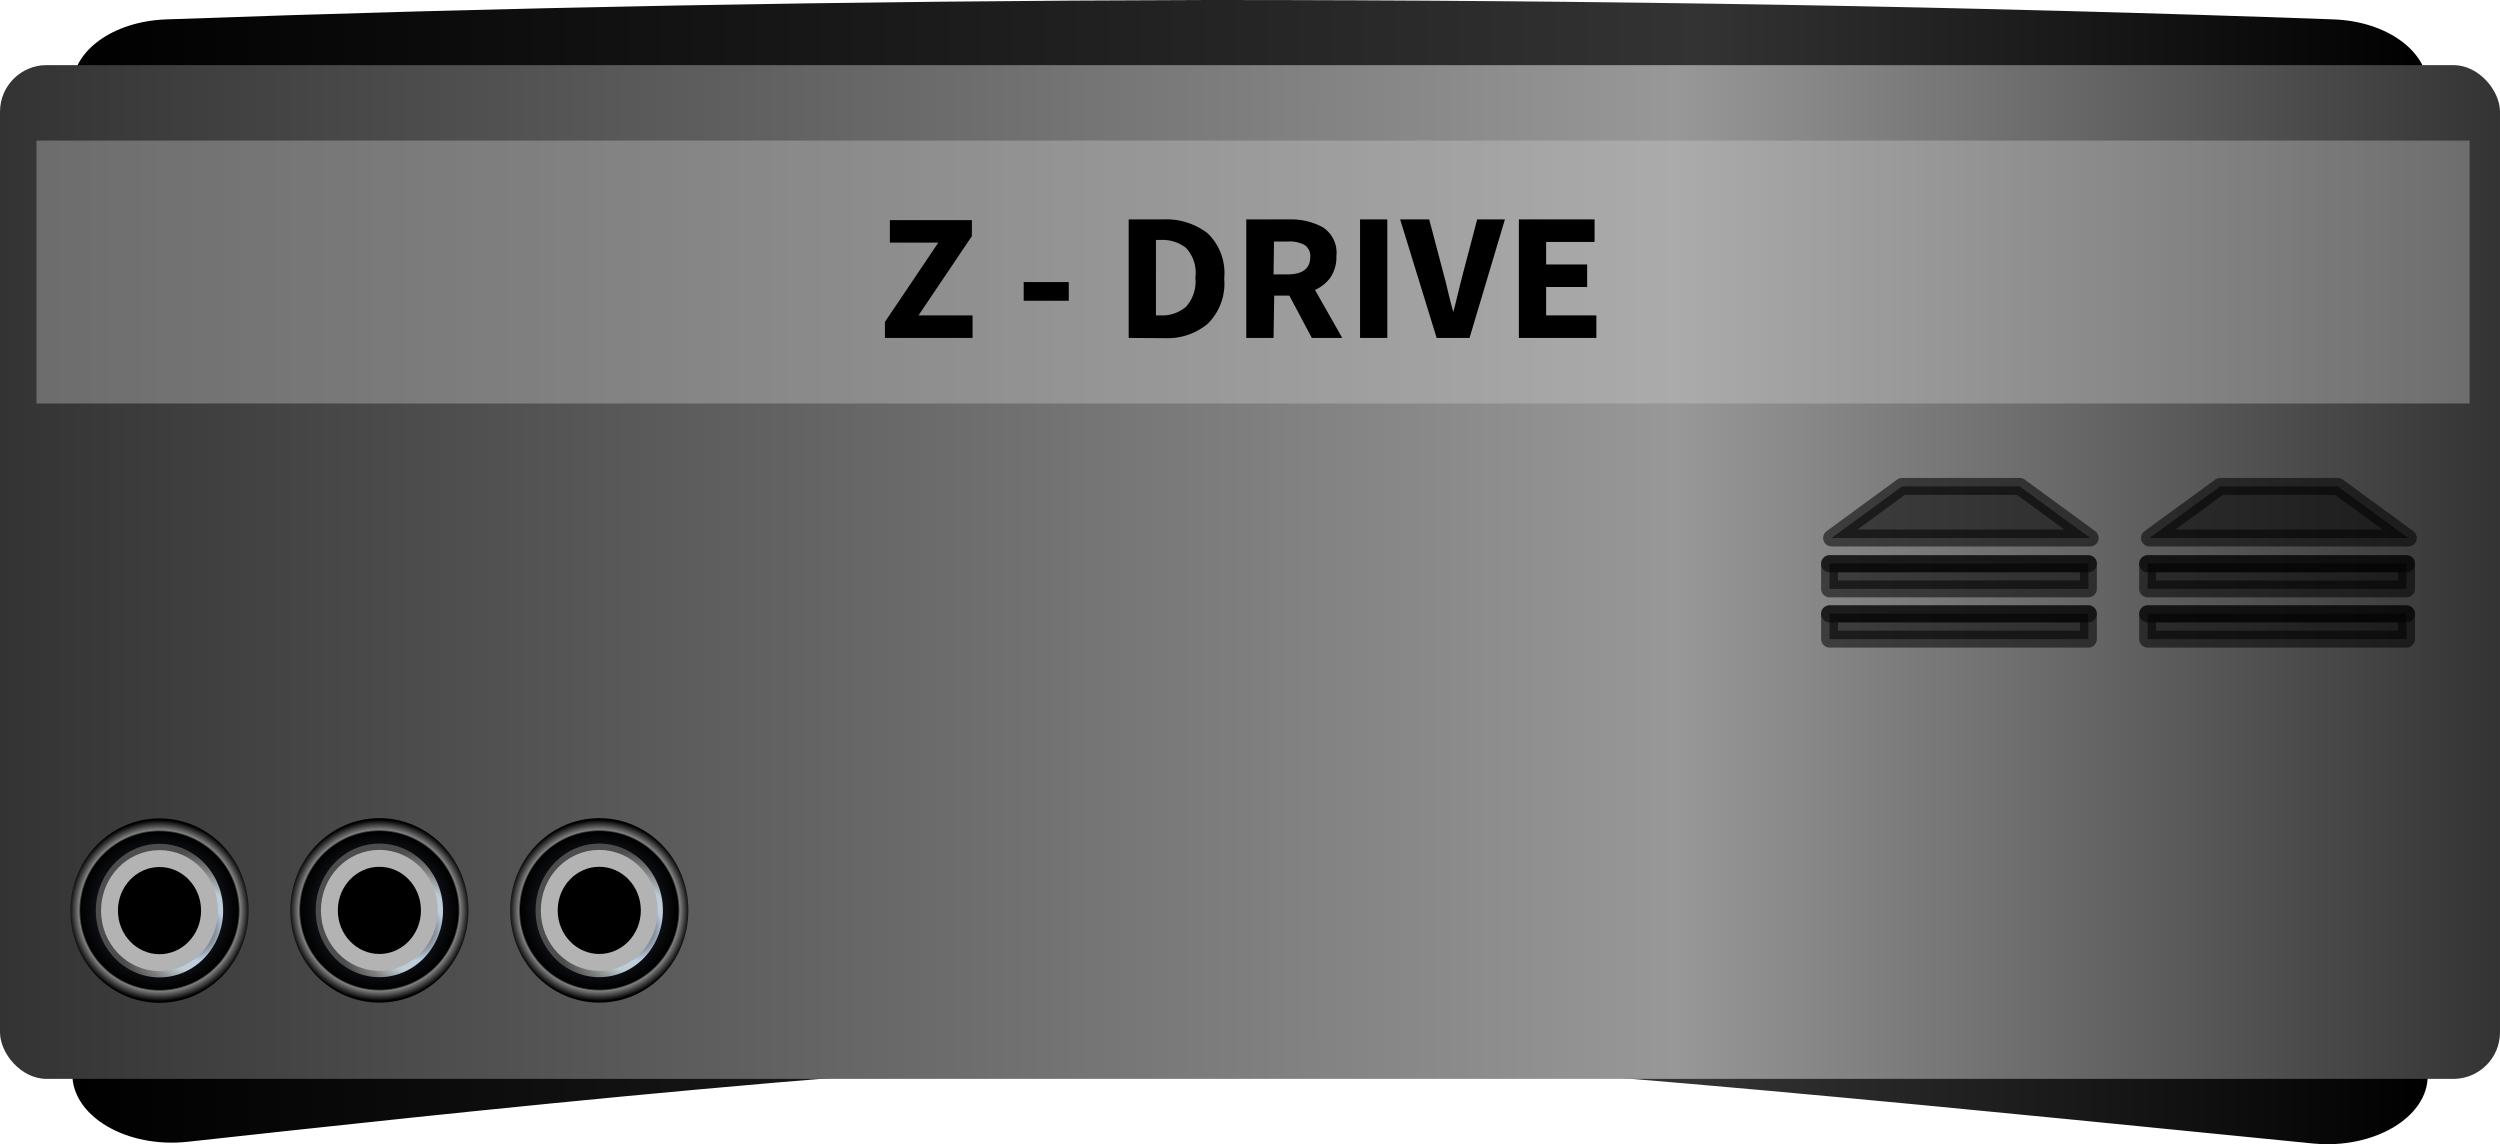<svg id="Layer_1" data-name="Layer 1" xmlns="http://www.w3.org/2000/svg" xmlns:xlink="http://www.w3.org/1999/xlink" viewBox="0 0 110.97 50.78"><defs><style>.cls-1{fill:url(#linear-gradient);}.cls-2{fill:url(#linear-gradient-2);}.cls-3{stroke:#000;opacity:0.54;}.cls-3,.cls-5,.cls-6,.cls-7,.cls-8{stroke-linejoin:round;}.cls-3,.cls-6{stroke-width:0.75px;}.cls-4{fill:#ccc;opacity:0.37;}.cls-5,.cls-7,.cls-8{stroke-width:1.13px;}.cls-5{fill:url(#radial-gradient);stroke:url(#radial-gradient-2);}.cls-6{stroke:#b3b3b3;}.cls-7{fill:url(#radial-gradient-3);stroke:url(#radial-gradient-4);}.cls-8{fill:url(#radial-gradient-5);stroke:url(#radial-gradient-6);}</style><linearGradient id="linear-gradient" x1="3.21" y1="25.39" x2="107.76" y2="25.39" gradientUnits="userSpaceOnUse"><stop offset="0"/><stop offset="0.69" stop-color="#333"/><stop offset="1"/></linearGradient><linearGradient id="linear-gradient-2" y1="25.39" x2="110.97" y2="25.39" gradientUnits="userSpaceOnUse"><stop offset="0" stop-color="#333"/><stop offset="0.67" stop-color="#989898"/><stop offset="1" stop-color="#333"/></linearGradient><radialGradient id="radial-gradient" cx="-954.57" cy="192.6" r="2.24" gradientTransform="translate(1469.14 -259.19) scale(1.53 1.56)" gradientUnits="userSpaceOnUse"><stop offset="0" stop-color="#bccbdf"/><stop offset="0.08" stop-color="#333"/><stop offset="0.39" stop-color="#bdcde0"/><stop offset="0.53" stop-color="#bdccd4"/><stop offset="0.75" stop-color="gray"/><stop offset="0.99" stop-color="#4d4d4d"/></radialGradient><radialGradient id="radial-gradient-2" cx="7.08" cy="40.42" r="4.02" gradientUnits="userSpaceOnUse"><stop offset="0.08" stop-color="#9cc0f3"/><stop offset="0.72" stop-color="#0b0d11"/><stop offset="0.87"/><stop offset="0.89" stop-color="gray"/><stop offset="1"/></radialGradient><radialGradient id="radial-gradient-3" cx="-948.2" cy="192.6" r="2.24" xlink:href="#radial-gradient"/><radialGradient id="radial-gradient-4" cx="16.84" cy="40.41" r="4.02" xlink:href="#radial-gradient-2"/><radialGradient id="radial-gradient-5" cx="-941.83" cy="192.6" r="2.24" xlink:href="#radial-gradient"/><radialGradient id="radial-gradient-6" cx="26.6" cy="40.41" r="4.02" xlink:href="#radial-gradient-2"/></defs><path class="cls-1" d="M107.76,47.76c0,1.84-2.39,3.25-5.06,3-11.22-1.1-37.64-3.86-47.22-3.88-12.67,0-36.62,2.65-47.14,3.8-2.7.3-5.13-1.12-5.13-3V3.87C3.21,2.27,5,.94,7.4.86Q29.51.06,53.65,0q26.12,0,49.92.86c2.36.08,4.19,1.41,4.19,3Z"/><rect class="cls-2" y="2.89" width="110.97" height="45" rx="2.07"/><path class="cls-3" d="M95.41,23.88l3.14-2.29h5.22l3.13,2.29Z"/><rect class="cls-3" x="95.33" y="25.02" width="11.49" height="1.12"/><rect class="cls-3" x="95.33" y="27.25" width="11.49" height="1.12"/><rect class="cls-3" x="95.33" y="25.02" width="11.49" height="0.01"/><rect class="cls-3" x="95.33" y="27.24" width="11.49" height="0.01"/><rect class="cls-4" x="1.62" y="6.24" width="108" height="11.67"/><path d="M39.28,15v-.71l2.37-3.52H39.5v-1h3.64v.71L40.77,14h2.4v1Z"/><path d="M45.44,13.35v-.83h2v.83Z"/><path d="M50.1,15V9.74h1.51a3,3,0,0,1,2,.62,2.45,2.45,0,0,1,.73,2,2.51,2.51,0,0,1-.72,2,2.77,2.77,0,0,1-1.9.65Zm1.21-1h.23a1.6,1.6,0,0,0,1.1-.38,1.66,1.66,0,0,0,.42-1.3A1.61,1.61,0,0,0,52.64,11a1.69,1.69,0,0,0-1.1-.35h-.23Z"/><path d="M56.53,15H55.32V9.74h1.94a2.92,2.92,0,0,1,1.46.35,1.35,1.35,0,0,1,.6,1.28,1.61,1.61,0,0,1-.26.94,1.71,1.71,0,0,1-.69.56L59.58,15H58.23l-1-1.88h-.67Zm0-2.82h.63c.65,0,1-.26,1-.77a.58.58,0,0,0-.26-.54,1.4,1.4,0,0,0-.72-.15h-.63Z"/><path d="M60.37,15V9.74h1.21V15Z"/><path d="M63.77,15,62.15,9.74h1.29l.64,2.43c.08.29.15.56.21.84s.14.55.22.84h0c.07-.29.15-.57.21-.84s.14-.55.21-.84l.64-2.43h1.23L65.23,15Z"/><path d="M67.42,15V9.74h3.36v1H68.63v1h1.82v1H68.63V14h2.23v1Z"/><path class="cls-3" d="M81.3,23.88l3.13-2.29h5.22l3.13,2.29Z"/><rect class="cls-3" x="81.21" y="25.02" width="11.49" height="1.12"/><rect class="cls-3" x="81.21" y="27.25" width="11.49" height="1.12"/><rect class="cls-3" x="81.21" y="25.02" width="11.49" height="0.01"/><rect class="cls-3" x="81.21" y="27.24" width="11.49" height="0.01"/><ellipse class="cls-5" cx="7.08" cy="40.42" rx="3.39" ry="3.53"/><ellipse class="cls-6" cx="7.08" cy="40.42" rx="2.22" ry="2.31"/><ellipse class="cls-7" cx="16.84" cy="40.41" rx="3.39" ry="3.53"/><ellipse class="cls-6" cx="16.84" cy="40.41" rx="2.22" ry="2.31"/><ellipse class="cls-8" cx="26.6" cy="40.41" rx="3.39" ry="3.53"/><ellipse class="cls-6" cx="26.6" cy="40.41" rx="2.22" ry="2.31"/></svg>